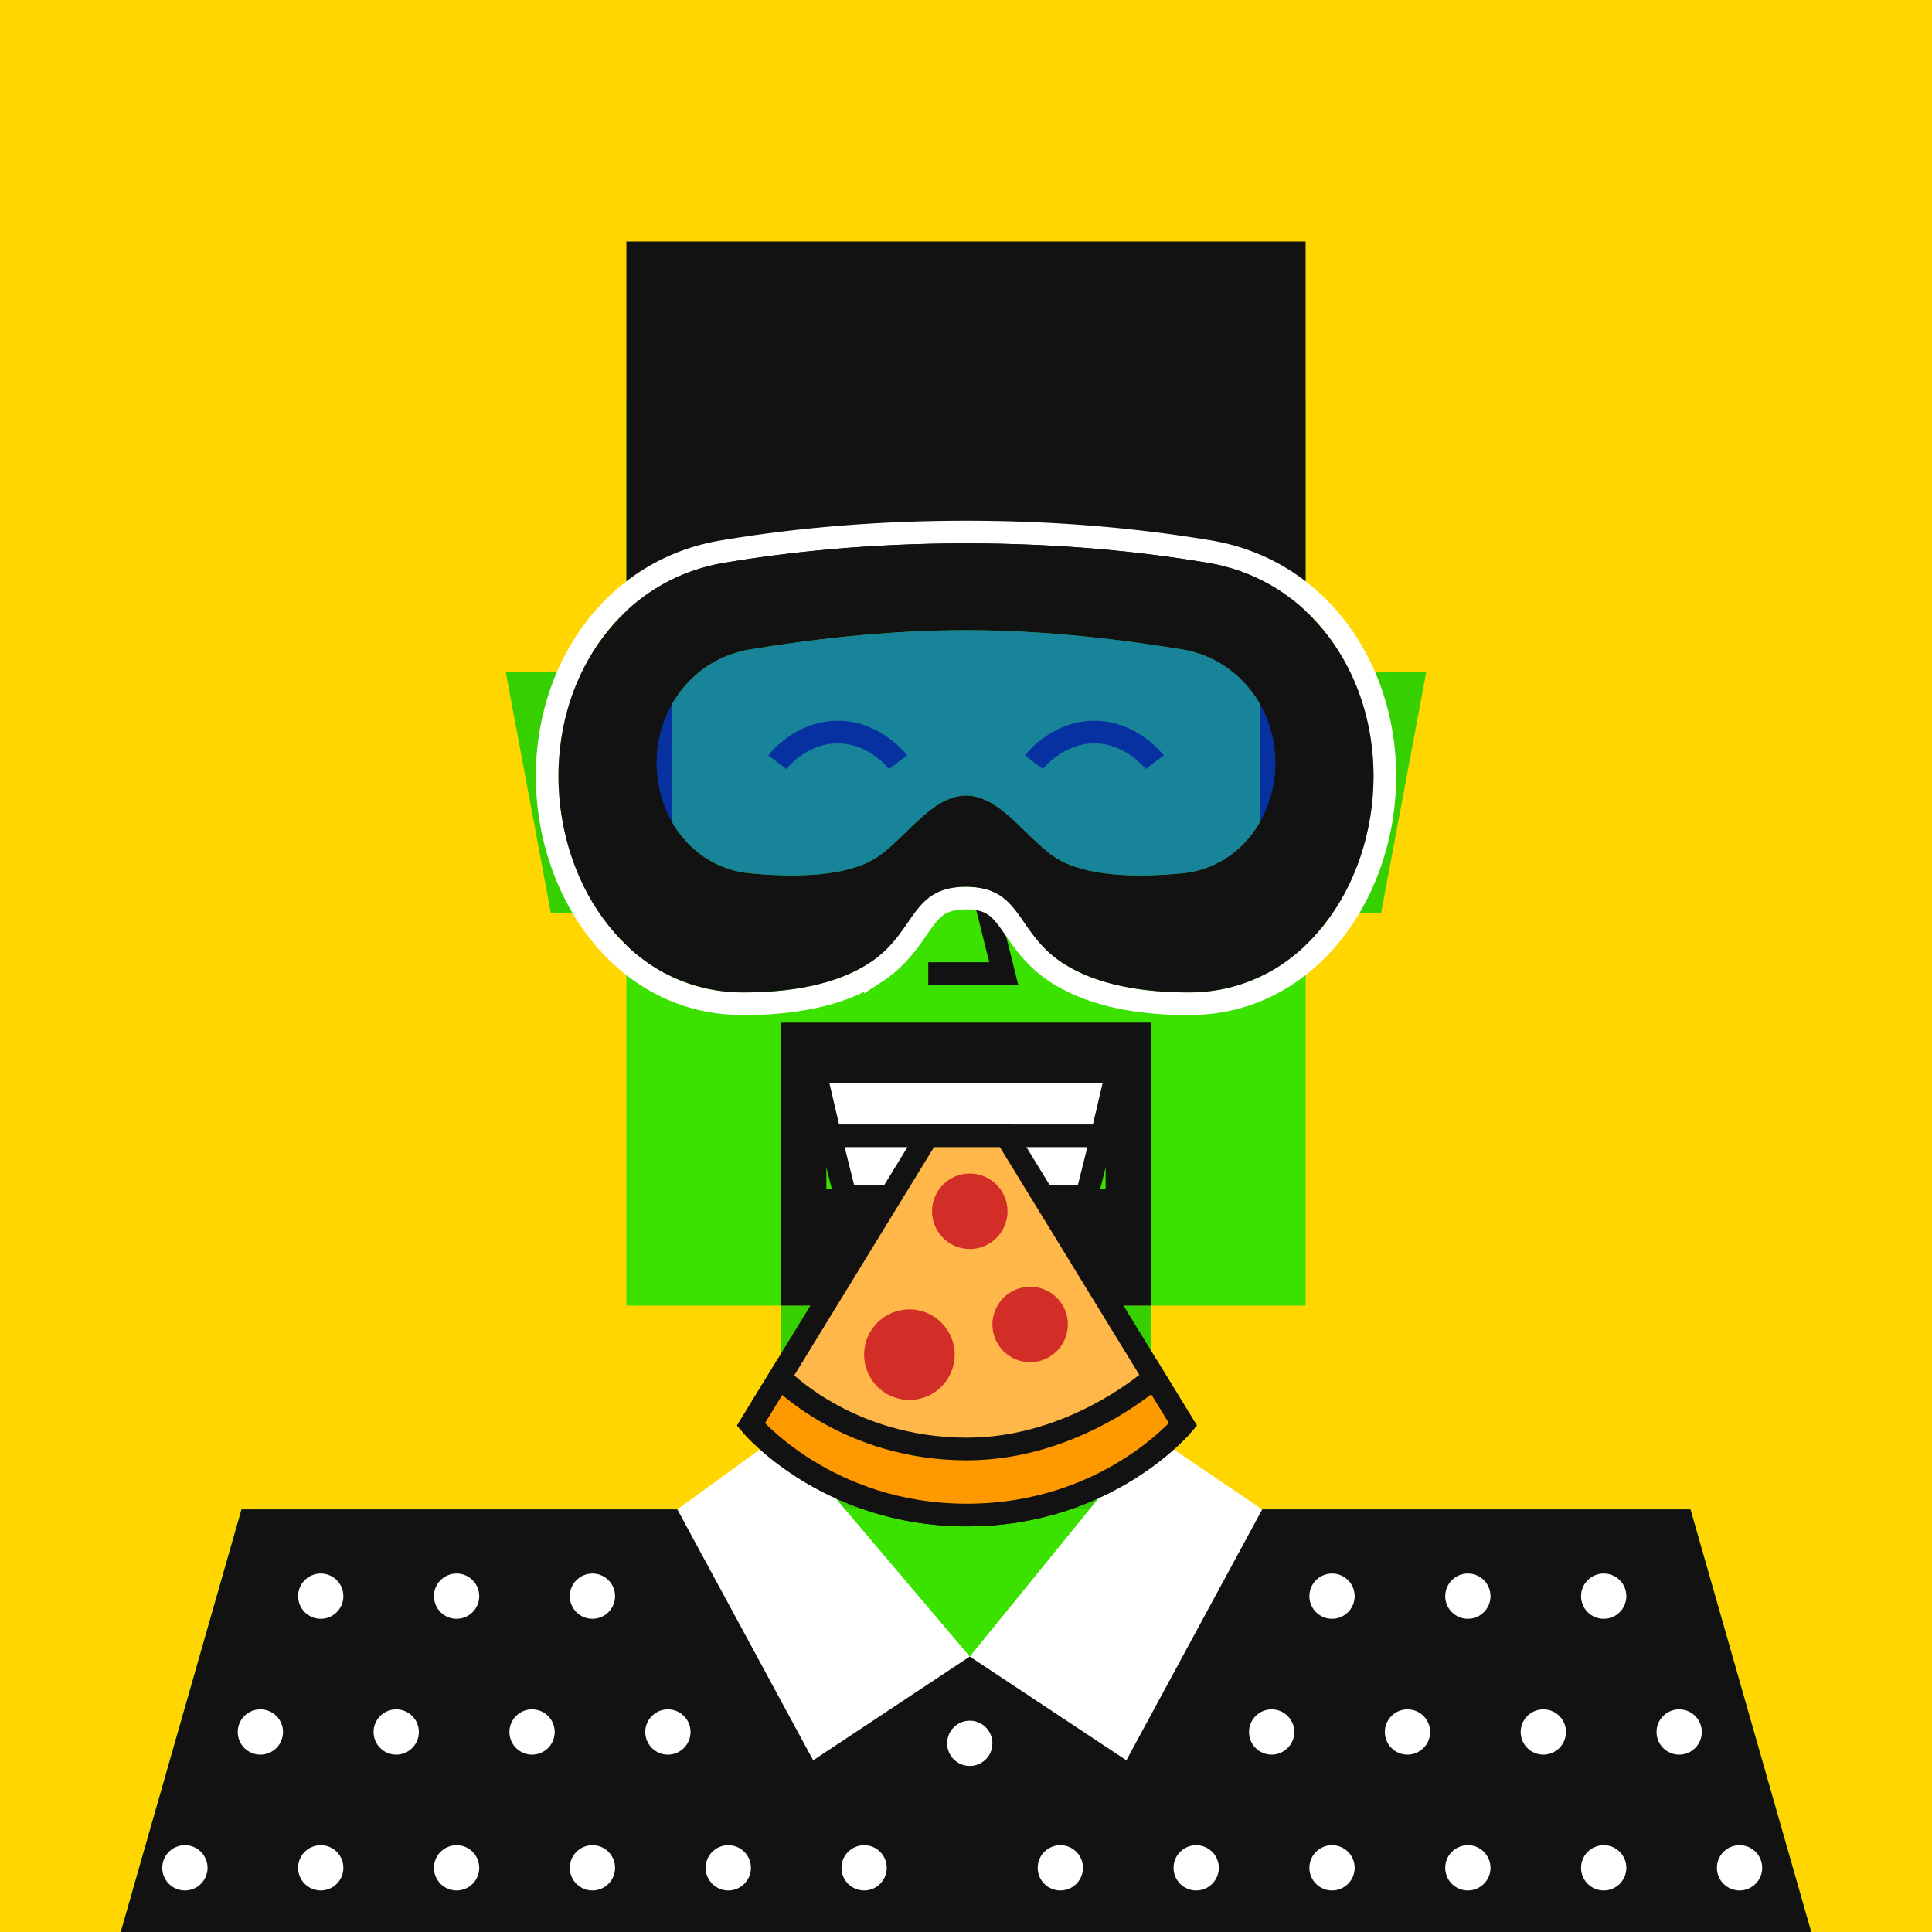 <svg xmlns="http://www.w3.org/2000/svg" width="512" height="512" fill="none"><rect width="512" height="512" fill="#FFD600 "/><g skin='6'><path fill="#36CF00" d="M134 178h32v64h-20l-12-64ZM378 178h-32v64h20l12-64Z"/><path fill="#3BE200" d="M64 400h384l32 112H32l32-112Z"/><path fill="#36CF00" d="M207 346h98v54h-98z"/><path fill="#3BE200" d="M166 106h180v240H166z"/></g><g hair='53'><path fill="#121212" d="M166 64h180v90H166V64ZM166 154h12v104h-12zM334 154h12v104h-12z"/></g><g dress='33'><path fill="#121212" d="M64 400h143l50 39 48-39h143l32 112H32l32-112Z"/><circle cx="6" cy="6" r="6" fill="#fff" transform="matrix(1 0 0 -1 79 429)"/><circle cx="6" cy="6" r="6" fill="#fff" transform="matrix(1 0 0 -1 347 429)"/><circle cx="6" cy="6" r="6" fill="#fff" transform="matrix(1 0 0 -1 99 465)"/><circle cx="6" cy="6" r="6" fill="#fff" transform="matrix(1 0 0 -1 115 501)"/><circle cx="6" cy="6" r="6" fill="#fff" transform="matrix(1 0 0 -1 367 465)"/><circle cx="6" cy="6" r="6" fill="#fff" transform="matrix(1 0 0 -1 347 501)"/><circle cx="6" cy="6" r="6" fill="#fff" transform="matrix(1 0 0 -1 63 465)"/><circle cx="6" cy="6" r="6" fill="#fff" transform="matrix(1 0 0 -1 79 501)"/><circle cx="6" cy="6" r="6" fill="#fff" transform="matrix(1 0 0 -1 43 501)"/><circle cx="6" cy="6" r="6" fill="#fff" transform="matrix(1 0 0 -1 331 465)"/><circle cx="6" cy="6" r="6" fill="#fff" transform="matrix(1 0 0 -1 311 501)"/><circle cx="6" cy="6" r="6" fill="#fff" transform="matrix(1 0 0 -1 275 501)"/><circle cx="6" cy="6" r="6" fill="#fff" transform="matrix(1 0 0 -1 115 429)"/><circle cx="6" cy="6" r="6" fill="#fff" transform="matrix(1 0 0 -1 383 429)"/><circle cx="6" cy="6" r="6" fill="#fff" transform="matrix(1 0 0 -1 135 465)"/><circle cx="6" cy="6" r="6" fill="#fff" transform="matrix(1 0 0 -1 151 501)"/><circle cx="6" cy="6" r="6" fill="#fff" transform="matrix(1 0 0 -1 403 465)"/><circle cx="6" cy="6" r="6" fill="#fff" transform="matrix(1 0 0 -1 383 501)"/><circle cx="6" cy="6" r="6" fill="#fff" transform="matrix(1 0 0 -1 151 429)"/><circle cx="6" cy="6" r="6" fill="#fff" transform="matrix(1 0 0 -1 419 429)"/><circle cx="6" cy="6" r="6" fill="#fff" transform="matrix(1 0 0 -1 171 465)"/><circle cx="6" cy="6" r="6" fill="#fff" transform="matrix(1 0 0 -1 187 501)"/><circle cx="6" cy="6" r="6" fill="#fff" transform="matrix(1 0 0 -1 223 501)"/><circle cx="6" cy="6" r="6" fill="#fff" transform="matrix(1 0 0 -1 251 468)"/><circle cx="6" cy="6" r="6" fill="#fff" transform="matrix(1 0 0 -1 439 465)"/><circle cx="6" cy="6" r="6" fill="#fff" transform="matrix(1 0 0 -1 419 501)"/><circle cx="6" cy="6" r="6" fill="#fff" transform="matrix(1 0 0 -1 455 501)"/><path fill="#fff" d="m257 439-41.5 27.5-36-66.5 27.5-20 50 59ZM257 439l41.5 27.5 36-66.5-29.5-20-48 59Z"/></g><g beard='3'><path fill-rule="evenodd" clip-rule="evenodd" d="M207 346V271H305V346H256H207ZM219 283H293V315H219V283Z" fill="#121212"/></g><g face='34'><path d="M206 162H238" stroke="#121212" stroke-width="6"/><path d="M206 202C206 202 212 194 222 194C232 194 238 202 238 202" stroke="#121212" stroke-width="6"/><path d="M274 202C274 202 280 194 290 194C300 194 306 202 306 202" stroke="#121212" stroke-width="6"/><path d="M274 162H306" stroke="#121212" stroke-width="6"/><path d="M216 284H296L292 301L288 317H224L220 301L216 284Z" fill="white"/><path d="M220 301L224 317H288L292 301M220 301L216 284H296L292 301M220 301H292" stroke="#121212" stroke-width="6"/><path d="M256 218L266 258H246" stroke="#121212" stroke-width="6"/><path d="M256.25 401.5C219 401.5 199 377.5 199 377.5L245.841 301H266.659L313.5 377.5C313.5 377.5 293.5 401.5 256.25 401.5Z" fill="#FFB74A" stroke="#121212" stroke-width="6"/><path d="M256.25 401.5C219 401.5 199 377.5 199 377.5L206.654 365C206.654 365 224.5 384 256.25 384C285 384 305.846 365 305.846 365L313.5 377.5C313.5 377.5 293.5 401.5 256.25 401.5Z" fill="#FF9900" stroke="#121212" stroke-width="6"/><circle cx="241" cy="359" r="12" fill="#D22D27"/><circle cx="257" cy="321" r="10" fill="#D22D27"/><circle cx="273" cy="351" r="10" fill="#D22D27"/></g><g glass='9'><path stroke="#fff" stroke-width="6" d="M231.959 257.765c5.611-3.635 8.723-8.155 11.169-11.708a81.226 81.226 0 0 1 1.54-2.189c1.408-1.908 2.694-3.302 4.313-4.264 1.58-.939 3.716-1.604 7.019-1.604s5.439.665 7.019 1.604c1.619.962 2.905 2.356 4.313 4.264a81.226 81.226 0 0 1 1.54 2.189c2.446 3.553 5.558 8.073 11.169 11.708 9.751 6.316 22.676 8.257 35.154 8.235 31.746-.057 51.805-29.819 51.805-60.33 0-28.585-17.611-54.617-46.403-59.473C303.462 143.307 281.727 141 256 141c-25.727 0-47.462 2.307-64.597 5.197C162.611 151.053 145 177.085 145 205.67c0 30.511 20.058 60.273 51.805 60.33 12.478.022 25.403-1.918 35.154-8.235Z"/><path fill="#121212" fill-rule="evenodd" d="M191.902 149.155C164.845 153.718 148 178.232 148 205.67c0 29.508 19.302 57.277 48.81 57.33 12.266.022 24.491-1.906 33.518-7.753 5.062-3.279 7.786-7.221 10.226-10.753 3.587-5.191 6.56-9.494 15.446-9.494s11.859 4.303 15.446 9.494c2.44 3.532 5.164 7.474 10.226 10.753 9.027 5.847 21.252 7.775 33.518 7.753 29.508-.053 48.81-27.822 48.81-57.33 0-27.438-16.845-51.952-43.902-56.515C303.115 146.291 281.547 144 256 144c-25.547 0-47.115 2.291-64.098 5.155Zm6.817 22.955C184.104 174.524 174 187.405 174 202.218c0 14.725 9.992 27.807 24.65 29.207 12.127 1.159 25.796.934 33.661-4.181 2.642-1.718 5.197-4.21 7.788-6.736 4.903-4.781 9.931-9.684 15.901-9.684 5.97 0 10.998 4.903 15.901 9.684 2.591 2.526 5.146 5.018 7.788 6.736 7.865 5.115 21.534 5.34 33.661 4.181 14.658-1.4 24.65-14.482 24.65-29.207 0-14.813-10.104-27.694-24.719-30.108-15.36-2.536-36.152-5.11-57.281-5.11-21.129 0-41.921 2.574-57.281 5.11Z" clip-rule="evenodd"/><path fill="#0047FF" fill-opacity=".6" d="M174 202.218c0-14.813 10.104-27.694 24.719-30.108 15.36-2.536 36.152-5.11 57.281-5.11 21.129 0 41.921 2.574 57.281 5.11C327.896 174.524 338 187.405 338 202.218c0 14.725-9.992 27.807-24.65 29.207-12.127 1.159-25.796.934-33.661-4.181-7.642-4.969-14.565-16.42-23.689-16.42s-16.047 11.451-23.689 16.42c-7.865 5.115-21.534 5.34-33.661 4.181-14.658-1.4-24.65-14.482-24.65-29.207Z"/></g></svg>